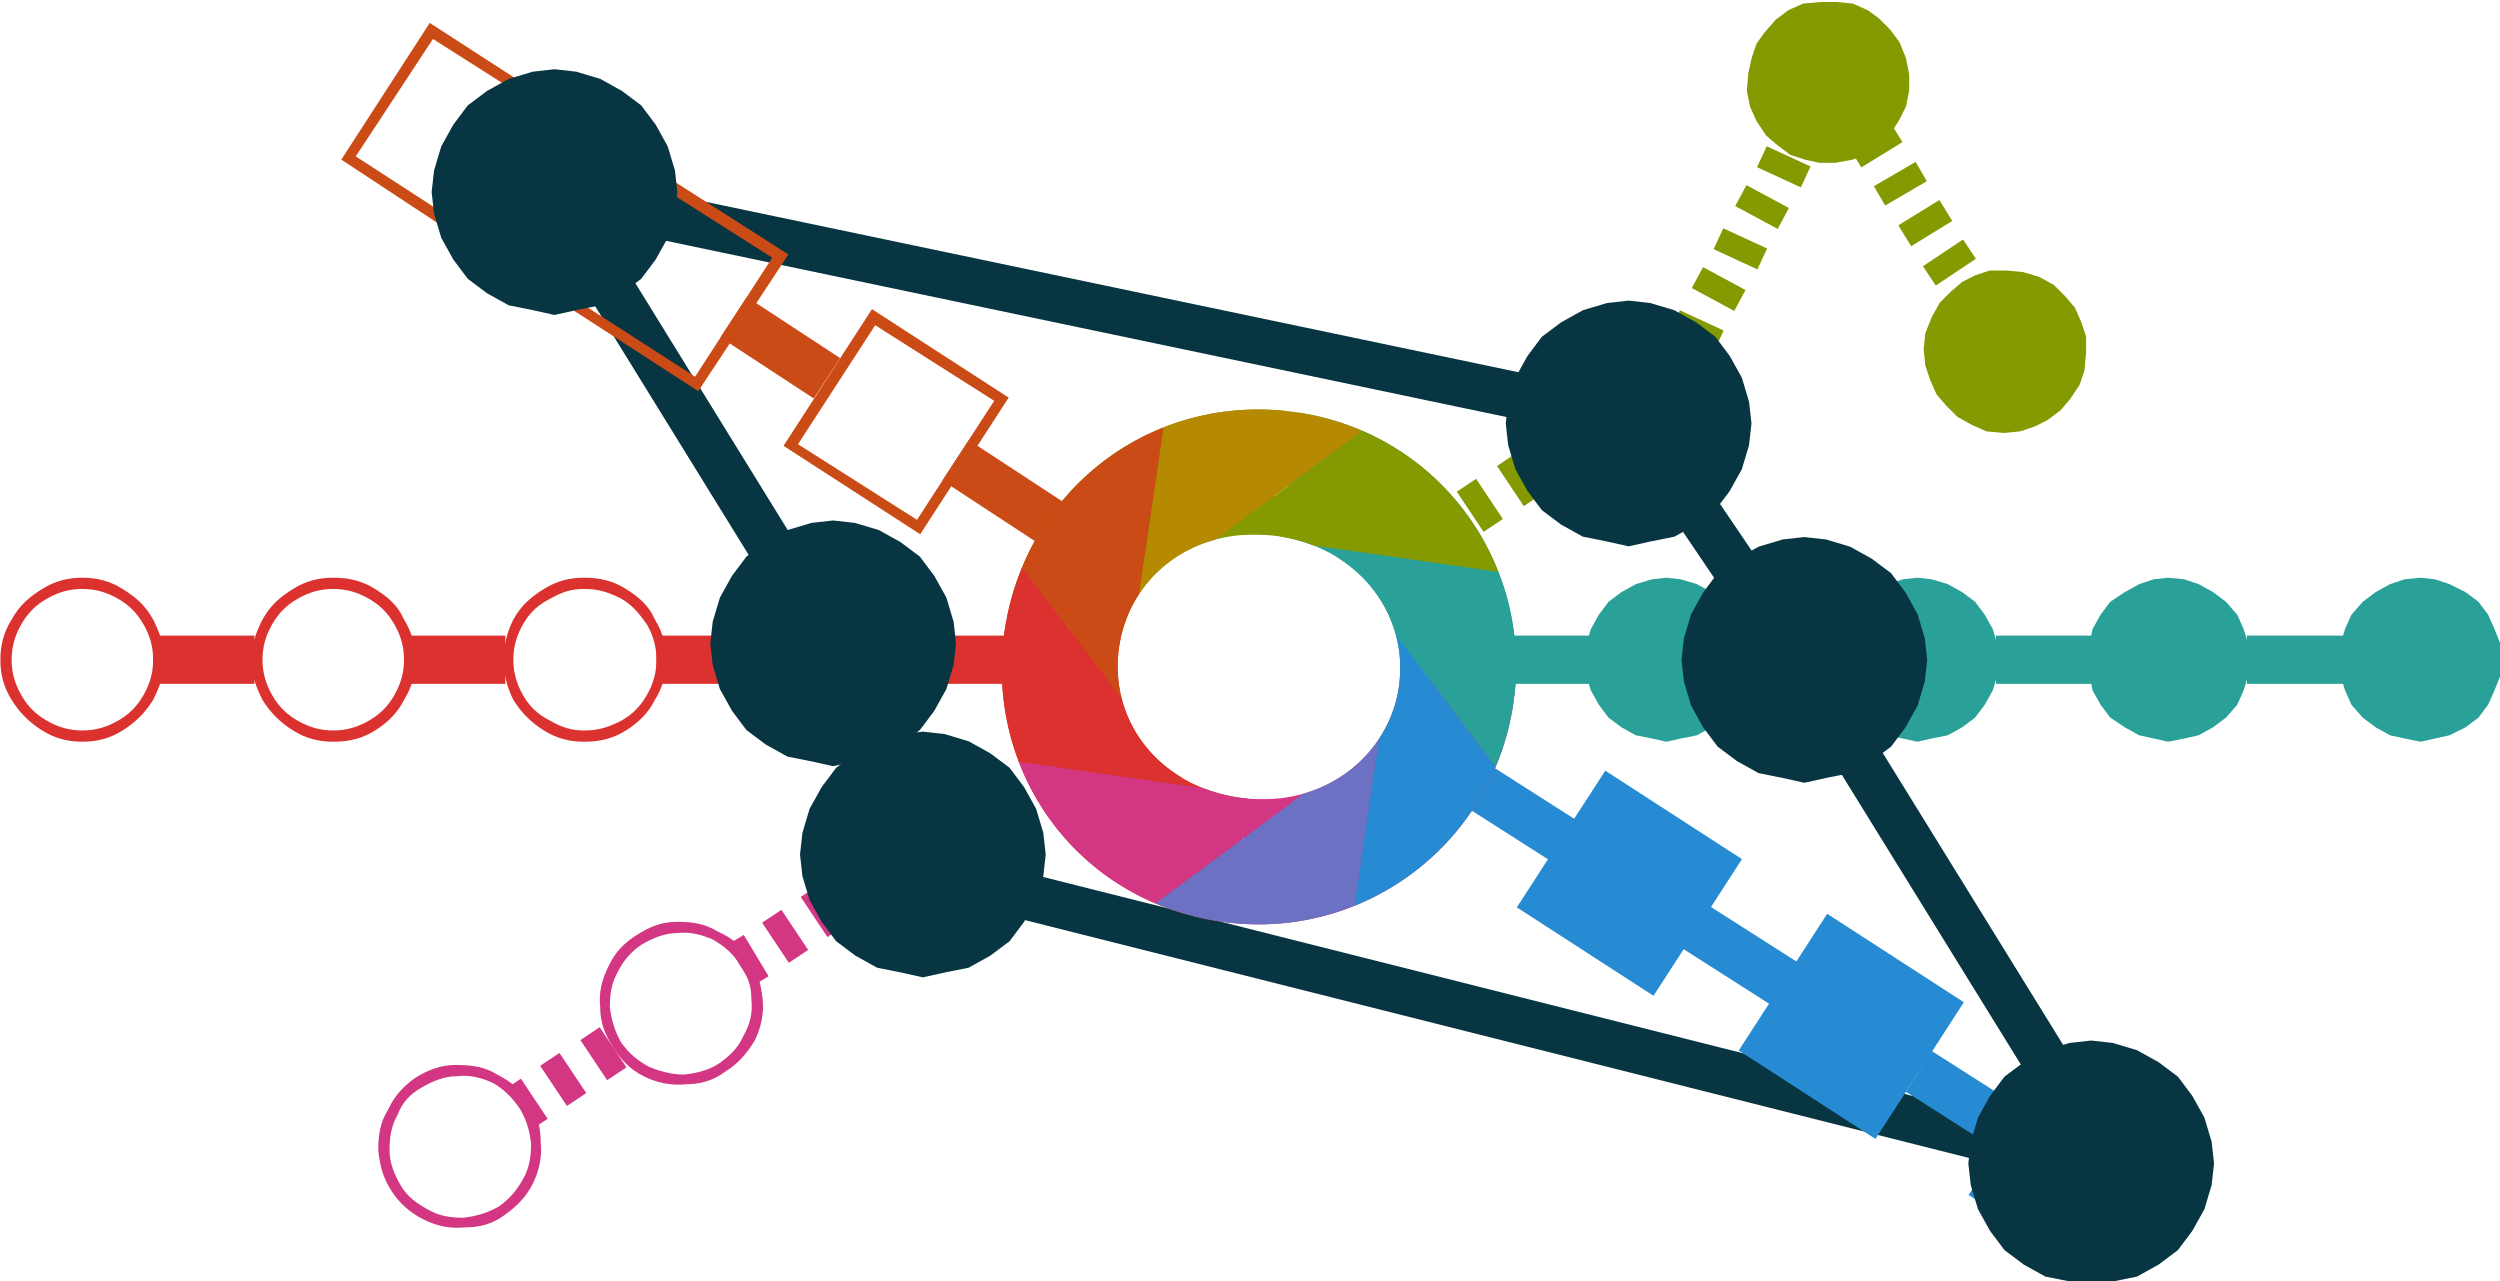 <?xml version="1.0" encoding="UTF-8" standalone="no"?>
<!-- Created with Inkscape (http://www.inkscape.org/) -->

<svg
   xmlns:dc="http://purl.org/dc/elements/1.1/"
   xmlns:cc="http://creativecommons.org/ns#"
   xmlns:rdf="http://www.w3.org/1999/02/22-rdf-syntax-ns#"
   xmlns:svg="http://www.w3.org/2000/svg"
   xmlns="http://www.w3.org/2000/svg"
   xmlns:sodipodi="http://sodipodi.sourceforge.net/DTD/sodipodi-0.dtd"
   xmlns:inkscape="http://www.inkscape.org/namespaces/inkscape"
   width="26.435mm"
   height="13.547mm"
   viewBox="0 0 93.666 48"
   id="svg5240"
   version="1.1"
   inkscape:version="0.91 r13725"
   sodipodi:docname="taxo-shop.svg">
  <defs
     id="defs5242" />
  <sodipodi:namedview
     id="base"
     pagecolor="#ffffff"
     bordercolor="#666666"
     borderopacity="1.0"
     inkscape:pageopacity="0.0"
     inkscape:pageshadow="2"
     inkscape:zoom="10.24"
     inkscape:cx="51.16641"
     inkscape:cy="26.535722"
     inkscape:document-units="px"
     inkscape:current-layer="g4900"
     showgrid="false"
     fit-margin-top="0"
     fit-margin-left="0"
     fit-margin-right="0"
     fit-margin-bottom="0"
     inkscape:window-width="1920"
     inkscape:window-height="1054"
     inkscape:window-x="0"
     inkscape:window-y="1050"
     inkscape:window-maximized="1" />
  <g
     inkscape:label="Calque 1"
     inkscape:groupmode="layer"
     id="layer1"
     transform="translate(-124.795,-682.355)">
    <g
       id="g4751">
      <g
         id="g4900"
         transform="matrix(0.482,0,0,0.482,64.658,378.41)">
        <path
           inkscape:connector-curvature="0"
           id="path3515"
           d="m 264.857,682.418 -12.955,-19.145 -84.173,-17.649 21.837,35.375 6.749,17.211 92.739,23.365 z"
           style="fill:none;fill-opacity:1;fill-rule:evenodd;stroke:#073642;stroke-width:3.6;stroke-linecap:round;stroke-linejoin:round;stroke-miterlimit:4;stroke-dasharray:none;stroke-opacity:1"
           sodipodi:nodetypes="ccccccc" />
        <g
           transform="matrix(1.25,0,0,-1.25,-59.705,1070.871)"
           id="g4488">
          <g
             id="g4653">
            <g
               id="g968">
              <path
                 d="M 213.2,304.9 212,304.1"
                 style="fill:none;stroke:#d33682;stroke-width:3;stroke-linecap:butt;stroke-linejoin:round;stroke-miterlimit:10;stroke-dasharray:none;stroke-opacity:1"
                 id="path970"
                 inkscape:connector-curvature="0" />
            </g>
            <g
               id="g972">
              <path
                 d="m 210.8,303.3 -1.3,-0.8"
                 style="fill:none;stroke:#d33682;stroke-width:3;stroke-linecap:butt;stroke-linejoin:round;stroke-miterlimit:10;stroke-dasharray:none;stroke-opacity:1"
                 id="path974"
                 inkscape:connector-curvature="0" />
            </g>
            <g
               id="g976">
              <path
                 d="m 208.3,301.7 -0.9,-0.6"
                 style="fill:none;stroke:#d33682;stroke-width:3;stroke-linecap:butt;stroke-linejoin:round;stroke-miterlimit:10;stroke-dasharray:none;stroke-opacity:1"
                 id="path978"
                 inkscape:connector-curvature="0" />
            </g>
            <path
               d="m 207.9,301.5 c 0.6,-0.8 0.8,-1.6 0.9,-2.5 0,-1 -0.2,-1.8 -0.6,-2.6 -0.4,-0.8 -1,-1.4 -1.8,-1.9 -0.7,-0.6 -1.5,-0.8 -2.4,-0.8 -1,-0.1 -1.8,0.1 -2.6,0.5 -0.8,0.4 -1.5,1 -2,1.8 -0.5,0.8 -0.7,1.5 -0.8,2.5 0,0.9 0.1,1.7 0.6,2.5 0.4,0.9 1,1.5 1.7,2 0.8,0.5 1.6,0.7 2.5,0.8 1,0 1.8,-0.1 2.6,-0.6 0.8,-0.4 1.4,-0.9 1.9,-1.7 z m -0.5,-0.4 c 0.4,-0.7 0.6,-1.3 0.7,-2.2 0,-0.8 -0.1,-1.5 -0.5,-2.2 -0.4,-0.7 -0.8,-1.2 -1.5,-1.7 -0.7,-0.4 -1.4,-0.6 -2.2,-0.7 -0.8,0 -1.5,0.1 -2.2,0.5 -0.7,0.4 -1.3,0.9 -1.7,1.5 -0.4,0.7 -0.7,1.4 -0.7,2.2 -0.1,0.8 0.1,1.5 0.5,2.2 0.4,0.7 0.8,1.3 1.5,1.7 0.7,0.5 1.3,0.7 2.2,0.7 0.8,0.1 1.5,-0.1 2.2,-0.5 0.7,-0.3 1.3,-0.8 1.7,-1.5 z"
               style="fill:#d33682;fill-opacity:1;fill-rule:evenodd;stroke:none"
               id="path980"
               inkscape:connector-curvature="0" />
            <g
               id="g982">
              <path
                 d="m 199.4,296 -1.2,-0.8"
                 style="fill:none;stroke:#d33682;stroke-width:3;stroke-linecap:butt;stroke-linejoin:round;stroke-miterlimit:10;stroke-dasharray:none;stroke-opacity:1"
                 id="path984"
                 inkscape:connector-curvature="0" />
            </g>
            <g
               id="g986">
              <path
                 d="m 197,294.4 -1.2,-0.8"
                 style="fill:none;stroke:#d33682;stroke-width:3;stroke-linecap:butt;stroke-linejoin:round;stroke-miterlimit:10;stroke-dasharray:none;stroke-opacity:1"
                 id="path988"
                 inkscape:connector-curvature="0" />
            </g>
            <g
               id="g990">
              <path
                 d="m 194.6,292.8 -1,-0.6"
                 style="fill:none;stroke:#d33682;stroke-width:3;stroke-linecap:butt;stroke-linejoin:round;stroke-miterlimit:10;stroke-dasharray:none;stroke-opacity:1"
                 id="path992"
                 inkscape:connector-curvature="0" />
            </g>
            <path
               d="m 194.2,292.6 c 0.5,-0.8 0.7,-1.6 0.8,-2.5 0.1,-0.9 -0.1,-1.8 -0.5,-2.6 -0.5,-0.8 -1,-1.4 -1.8,-1.9 -0.8,-0.6 -1.6,-0.8 -2.5,-0.8 -0.9,-0.1 -1.8,0.1 -2.6,0.5 -0.8,0.4 -1.4,1 -1.9,1.8 -0.5,0.8 -0.8,1.5 -0.8,2.5 -0.1,0.9 0.1,1.7 0.5,2.5 0.4,0.9 1,1.5 1.8,2 0.8,0.5 1.5,0.8 2.5,0.8 0.9,0 1.7,-0.1 2.5,-0.6 0.9,-0.4 1.5,-0.9 2,-1.7 z m -0.6,-0.4 c 0.5,-0.7 0.7,-1.3 0.7,-2.1 0.1,-0.9 -0.1,-1.6 -0.5,-2.3 -0.3,-0.7 -0.8,-1.2 -1.5,-1.7 -0.6,-0.4 -1.3,-0.6 -2.2,-0.7 -0.7,0 -1.5,0.2 -2.2,0.5 -0.7,0.4 -1.2,0.8 -1.7,1.5 -0.4,0.7 -0.6,1.4 -0.7,2.2 0,0.8 0.1,1.5 0.5,2.2 0.4,0.8 0.9,1.3 1.5,1.7 0.7,0.4 1.4,0.7 2.2,0.7 0.8,0.1 1.5,-0.1 2.2,-0.4 0.7,-0.4 1.3,-0.9 1.7,-1.6 z"
               style="fill:#d33682;fill-opacity:1;fill-rule:evenodd;stroke:none"
               id="path994"
               inkscape:connector-curvature="0" />
            <g
               id="g996">
              <path
                 d="m 185.7,287.1 -1.2,-0.8"
                 style="fill:none;stroke:#d33682;stroke-width:3;stroke-linecap:butt;stroke-linejoin:round;stroke-miterlimit:10;stroke-dasharray:none;stroke-opacity:1"
                 id="path998"
                 inkscape:connector-curvature="0" />
            </g>
            <g
               id="g1000">
              <path
                 d="M 183.2,285.5 182,284.7"
                 style="fill:none;stroke:#d33682;stroke-width:3;stroke-linecap:butt;stroke-linejoin:round;stroke-miterlimit:10;stroke-dasharray:none;stroke-opacity:1"
                 id="path1002"
                 inkscape:connector-curvature="0" />
            </g>
            <g
               id="g1004">
              <path
                 d="m 180.8,283.9 -0.9,-0.6"
                 style="fill:none;stroke:#d33682;stroke-width:3;stroke-linecap:butt;stroke-linejoin:round;stroke-miterlimit:10;stroke-dasharray:none;stroke-opacity:1"
                 id="path1006"
                 inkscape:connector-curvature="0" />
            </g>
            <path
               d="m 180.5,283.7 c 0.5,-0.8 0.7,-1.6 0.7,-2.5 0.1,-0.9 -0.1,-1.8 -0.5,-2.6 -0.4,-0.8 -1,-1.4 -1.7,-1.9 -0.8,-0.6 -1.6,-0.8 -2.5,-0.8 -1,-0.1 -1.8,0.1 -2.6,0.5 -0.8,0.4 -1.5,1 -2,1.8 -0.5,0.8 -0.7,1.5 -0.8,2.5 0,0.9 0.1,1.7 0.6,2.5 0.4,0.9 1,1.5 1.7,2 0.8,0.5 1.6,0.8 2.5,0.8 1,0 1.8,-0.1 2.6,-0.6 0.8,-0.4 1.4,-0.9 2,-1.7 z m -0.6,-0.4 c 0.4,-0.7 0.6,-1.3 0.7,-2.2 0,-0.8 -0.1,-1.5 -0.5,-2.2 -0.4,-0.7 -0.8,-1.2 -1.5,-1.7 -0.7,-0.4 -1.4,-0.6 -2.2,-0.7 -0.8,0 -1.5,0.1 -2.2,0.5 -0.7,0.4 -1.3,0.8 -1.7,1.5 -0.4,0.7 -0.7,1.4 -0.7,2.2 0,0.8 0.1,1.5 0.5,2.2 0.3,0.8 0.8,1.3 1.5,1.7 0.7,0.4 1.4,0.7 2.2,0.7 0.8,0.1 1.5,-0.1 2.2,-0.4 0.7,-0.4 1.2,-0.9 1.7,-1.6 z"
               style="fill:#d33682;fill-opacity:1;fill-rule:evenodd;stroke:none"
               id="path1008"
               inkscape:connector-curvature="0" />
            <g
               id="g1010">
              <path
                 d="m 239,320.4 1.2,0.8"
                 style="fill:none;stroke:#859900;stroke-width:3;stroke-linecap:butt;stroke-linejoin:round;stroke-miterlimit:10;stroke-dasharray:none;stroke-opacity:1"
                 id="path1012"
                 inkscape:connector-curvature="0" />
            </g>
            <g
               id="g1014">
              <path
                 d="m 241.5,322 1.2,0.8"
                 style="fill:none;stroke:#859900;stroke-width:3;stroke-linecap:butt;stroke-linejoin:round;stroke-miterlimit:10;stroke-dasharray:none;stroke-opacity:1"
                 id="path1016"
                 inkscape:connector-curvature="0" />
            </g>
            <g
               id="g1018">
              <path
                 d="m 243.9,323.6 0.9,0.6"
                 style="fill:none;stroke:#859900;stroke-width:3;stroke-linecap:butt;stroke-linejoin:round;stroke-miterlimit:10;stroke-dasharray:none;stroke-opacity:1"
                 id="path1020"
                 inkscape:connector-curvature="0" />
            </g>
            <path
               d="m 243.8,324.6 -0.2,1 -0.2,1 0.2,1 0.3,1 0.5,0.9 0.6,0.7 0.8,0.6 0.8,0.4 0.9,0.3 1,0.1 1.1,-0.1 1,-0.3 0.8,-0.5 0.8,-0.6 0.6,-0.8 0.4,-0.8 0.3,-1 0.1,-1 -0.1,-1 -0.3,-1 -0.5,-0.9 -0.7,-0.7 -0.7,-0.6 -0.9,-0.4 -0.9,-0.3 -1,-0.1 -1.1,0.1 -1,0.3 -0.8,0.5 -0.7,0.7 -0.6,0.7 -0.5,0.8 z"
               style="fill:#859900;fill-opacity:1;fill-rule:evenodd;stroke:none"
               id="path1022"
               inkscape:connector-curvature="0" />
            <g
               id="g1024">
              <path
                 d="m 260.8,348.8 0.8,-1.2"
                 style="fill:none;stroke:#859900;stroke-width:3;stroke-linecap:butt;stroke-linejoin:round;stroke-miterlimit:10;stroke-dasharray:none;stroke-opacity:1"
                 id="path1026"
                 inkscape:connector-curvature="0" />
            </g>
            <g
               id="g1028">
              <path
                 d="m 262.3,346.3 0.8,-1.2"
                 style="fill:none;stroke:#859900;stroke-width:3;stroke-linecap:butt;stroke-linejoin:round;stroke-miterlimit:10;stroke-dasharray:none;stroke-opacity:1"
                 id="path1030"
                 inkscape:connector-curvature="0" />
            </g>
            <g
               id="g1032">
              <path
                 d="m 263.8,343.9 0.8,-1.3"
                 style="fill:none;stroke:#859900;stroke-width:3;stroke-linecap:butt;stroke-linejoin:round;stroke-miterlimit:10;stroke-dasharray:none;stroke-opacity:1"
                 id="path1034"
                 inkscape:connector-curvature="0" />
            </g>
            <g
               id="g1036">
              <path
                 d="m 265.4,341.4 0.7,-1.2"
                 style="fill:none;stroke:#859900;stroke-width:3;stroke-linecap:butt;stroke-linejoin:round;stroke-miterlimit:10;stroke-dasharray:none;stroke-opacity:1"
                 id="path1038"
                 inkscape:connector-curvature="0" />
            </g>
            <g
               id="g1040">
              <path
                 d="m 266.9,339 0.8,-1.3"
                 style="fill:none;stroke:#859900;stroke-width:3;stroke-linecap:butt;stroke-linejoin:round;stroke-miterlimit:10;stroke-dasharray:none;stroke-opacity:1"
                 id="path1042"
                 inkscape:connector-curvature="0" />
            </g>
            <g
               id="g1044">
              <path
                 d="m 268.4,336.5 0.8,-1.2"
                 style="fill:none;stroke:#859900;stroke-width:3;stroke-linecap:butt;stroke-linejoin:round;stroke-miterlimit:10;stroke-dasharray:none;stroke-opacity:1"
                 id="path1046"
                 inkscape:connector-curvature="0" />
            </g>
            <path
               d="m 270.4,335.1 0.9,0.3 1.1,0 1,-0.1 1,-0.3 0.9,-0.5 0.7,-0.7 0.6,-0.7 0.4,-0.9 0.3,-0.9 0,-1 -0.1,-1.1 -0.3,-0.9 -0.6,-0.9 -0.6,-0.7 -0.8,-0.6 -0.8,-0.4 -0.9,-0.3 -1,-0.1 -1.1,0.1 -0.9,0.4 -0.9,0.5 -0.7,0.7 -0.6,0.7 -0.4,0.9 -0.3,0.9 -0.1,1 0.1,1 0.4,1 0.5,0.9 0.7,0.7 0.7,0.6 0.8,0.4 z"
               style="fill:#859900;fill-opacity:1;fill-rule:evenodd;stroke:none"
               id="path1048"
               inkscape:connector-curvature="0" />
            <g
               id="g1050">
              <path
                 d="m 251.4,328.4 0.7,1.3"
                 style="fill:none;stroke:#859900;stroke-width:3;stroke-linecap:butt;stroke-linejoin:round;stroke-miterlimit:10;stroke-dasharray:none;stroke-opacity:1"
                 id="path1052"
                 inkscape:connector-curvature="0" />
            </g>
            <g
               id="g1054">
              <path
                 d="m 252.8,331 0.6,1.3"
                 style="fill:none;stroke:#859900;stroke-width:3;stroke-linecap:butt;stroke-linejoin:round;stroke-miterlimit:10;stroke-dasharray:none;stroke-opacity:1"
                 id="path1056"
                 inkscape:connector-curvature="0" />
            </g>
            <g
               id="g1058">
              <path
                 d="m 254.1,333.6 0.7,1.3"
                 style="fill:none;stroke:#859900;stroke-width:3;stroke-linecap:butt;stroke-linejoin:round;stroke-miterlimit:10;stroke-dasharray:none;stroke-opacity:1"
                 id="path1060"
                 inkscape:connector-curvature="0" />
            </g>
            <g
               id="g1062">
              <path
                 d="m 255.5,336.1 0.6,1.3"
                 style="fill:none;stroke:#859900;stroke-width:3;stroke-linecap:butt;stroke-linejoin:round;stroke-miterlimit:10;stroke-dasharray:none;stroke-opacity:1"
                 id="path1064"
                 inkscape:connector-curvature="0" />
            </g>
            <g
               id="g1066">
              <path
                 d="m 256.8,338.7 0.7,1.3"
                 style="fill:none;stroke:#859900;stroke-width:3;stroke-linecap:butt;stroke-linejoin:round;stroke-miterlimit:10;stroke-dasharray:none;stroke-opacity:1"
                 id="path1068"
                 inkscape:connector-curvature="0" />
            </g>
            <g
               id="g1070">
              <path
                 d="m 258.2,341.2 0.6,1.3"
                 style="fill:none;stroke:#859900;stroke-width:3;stroke-linecap:butt;stroke-linejoin:round;stroke-miterlimit:10;stroke-dasharray:none;stroke-opacity:1"
                 id="path1072"
                 inkscape:connector-curvature="0" />
            </g>
            <path
               d="m 258.1,343.2 -0.7,0.6 -0.6,0.9 -0.4,0.9 -0.2,1 0.1,1.1 0.2,0.9 0.3,0.9 0.5,0.7 0.7,0.8 0.8,0.6 0.9,0.4 1.1,0.1 1,0 1,-0.1 0.9,-0.4 0.7,-0.5 0.7,-0.7 0.6,-0.8 0.4,-1 0.2,-1 0,-1 -0.2,-1 -0.4,-0.8 -0.5,-0.8 -0.6,-0.7 -0.9,-0.6 -0.9,-0.4 -1.1,-0.2 -1,0 -0.9,0.2 -0.9,0.3 -0.8,0.6 z"
               style="fill:#859900;fill-opacity:1;fill-rule:evenodd;stroke:none"
               id="path1074"
               inkscape:connector-curvature="0" />
            <g
               id="g1076">
              <path
                 d="m 210.3,311.2 -6.3,0"
                 style="fill:none;stroke:#dc322f;stroke-width:3;stroke-linecap:butt;stroke-linejoin:round;stroke-miterlimit:10;stroke-dasharray:none;stroke-opacity:1"
                 id="path1078"
                 inkscape:connector-curvature="0" />
            </g>
            <path
               d="m 204.7,311.2 c 0,-0.9 -0.3,-1.7 -0.7,-2.5 -0.5,-0.8 -1.1,-1.4 -1.9,-1.9 -0.8,-0.5 -1.6,-0.7 -2.5,-0.7 -0.9,0 -1.7,0.2 -2.6,0.7 -0.8,0.5 -1.4,1.1 -1.8,1.9 -0.5,0.8 -0.7,1.6 -0.7,2.5 0,0.9 0.2,1.7 0.7,2.5 0.4,0.9 1,1.4 1.8,1.9 0.9,0.5 1.7,0.7 2.6,0.7 0.9,0 1.7,-0.2 2.5,-0.7 0.8,-0.5 1.4,-1 1.9,-1.9 0.4,-0.8 0.7,-1.6 0.7,-2.5 z m -0.7,0 c 0,-0.8 -0.2,-1.5 -0.6,-2.2 -0.4,-0.7 -0.9,-1.2 -1.6,-1.6 -0.7,-0.4 -1.4,-0.6 -2.2,-0.6 -0.8,0 -1.5,0.2 -2.2,0.6 -0.7,0.4 -1.2,0.9 -1.6,1.6 -0.4,0.7 -0.6,1.4 -0.6,2.2 0,0.8 0.2,1.5 0.6,2.2 0.4,0.7 0.9,1.2 1.6,1.6 0.7,0.4 1.4,0.6 2.2,0.6 0.8,0 1.5,-0.2 2.2,-0.6 0.7,-0.4 1.2,-0.9 1.6,-1.6 0.4,-0.7 0.6,-1.4 0.6,-2.2 z"
               style="fill:#dc322f;fill-opacity:1;fill-rule:evenodd;stroke:none"
               id="path1080"
               inkscape:connector-curvature="0" />
            <g
               id="g1082">
              <path
                 d="m 194.7,311.2 -6.3,0"
                 style="fill:none;stroke:#dc322f;stroke-width:3;stroke-linecap:butt;stroke-linejoin:round;stroke-miterlimit:10;stroke-dasharray:none;stroke-opacity:1"
                 id="path1084"
                 inkscape:connector-curvature="0" />
            </g>
            <path
               d="m 189,311.2 c 0,-0.9 -0.2,-1.7 -0.7,-2.5 -0.4,-0.8 -1,-1.4 -1.8,-1.9 -0.8,-0.5 -1.6,-0.7 -2.6,-0.7 -0.9,0 -1.7,0.2 -2.5,0.7 -0.8,0.5 -1.4,1.1 -1.9,1.9 -0.4,0.8 -0.6,1.6 -0.6,2.5 0,0.9 0.2,1.7 0.6,2.5 0.5,0.9 1.1,1.4 1.9,1.9 0.8,0.5 1.6,0.7 2.5,0.7 1,0 1.8,-0.2 2.6,-0.7 0.8,-0.5 1.4,-1 1.8,-1.9 0.5,-0.8 0.7,-1.6 0.7,-2.5 z m -0.6,0 c 0,-0.8 -0.2,-1.5 -0.6,-2.2 -0.4,-0.7 -0.9,-1.2 -1.6,-1.6 -0.8,-0.4 -1.4,-0.6 -2.3,-0.6 -0.8,0 -1.4,0.2 -2.1,0.6 -0.8,0.4 -1.3,0.9 -1.7,1.6 -0.4,0.7 -0.6,1.4 -0.6,2.2 0,0.8 0.2,1.5 0.6,2.2 0.4,0.7 0.9,1.2 1.7,1.6 0.7,0.4 1.3,0.6 2.1,0.6 0.9,0 1.5,-0.2 2.3,-0.6 0.7,-0.4 1.1,-0.9 1.6,-1.6 0.4,-0.7 0.6,-1.4 0.6,-2.2 z"
               style="fill:#dc322f;fill-opacity:1;fill-rule:evenodd;stroke:none"
               id="path1086"
               inkscape:connector-curvature="0" />
            <g
               id="g1088">
              <path
                 d="m 179,311.2 -6.3,0"
                 style="fill:none;stroke:#dc322f;stroke-width:3;stroke-linecap:butt;stroke-linejoin:round;stroke-miterlimit:10;stroke-dasharray:none;stroke-opacity:1"
                 id="path1090"
                 inkscape:connector-curvature="0" />
            </g>
            <path
               d="m 173.4,311.2 c 0,-0.9 -0.2,-1.7 -0.7,-2.5 -0.4,-0.8 -1,-1.4 -1.8,-1.9 -0.8,-0.5 -1.6,-0.7 -2.6,-0.7 -0.9,0 -1.7,0.2 -2.5,0.7 -0.8,0.5 -1.4,1.1 -1.9,1.9 -0.4,0.8 -0.7,1.6 -0.7,2.5 0,0.9 0.3,1.7 0.7,2.5 0.5,0.9 1.1,1.4 1.9,1.9 0.8,0.5 1.6,0.7 2.5,0.7 1,0 1.8,-0.2 2.6,-0.7 0.8,-0.5 1.4,-1 1.8,-1.9 0.5,-0.8 0.7,-1.6 0.7,-2.5 z m -0.7,0 c 0,-0.8 -0.2,-1.5 -0.6,-2.2 -0.4,-0.7 -0.9,-1.2 -1.6,-1.6 -0.7,-0.4 -1.4,-0.6 -2.2,-0.6 -0.8,0 -1.5,0.2 -2.2,0.6 -0.7,0.4 -1.2,0.9 -1.6,1.6 -0.4,0.7 -0.6,1.4 -0.6,2.2 0,0.8 0.2,1.5 0.6,2.2 0.4,0.7 0.9,1.2 1.6,1.6 0.7,0.4 1.4,0.6 2.2,0.6 0.8,0 1.5,-0.2 2.2,-0.6 0.7,-0.4 1.2,-0.9 1.6,-1.6 0.4,-0.7 0.6,-1.4 0.6,-2.2 z"
               style="fill:#dc322f;fill-opacity:1;fill-rule:evenodd;stroke:none"
               id="path1092"
               inkscape:connector-curvature="0" />
            <g
               id="g1094">
              <path
                 d="m 163.4,311.2 -6.3,0"
                 style="fill:none;stroke:#dc322f;stroke-width:3;stroke-linecap:butt;stroke-linejoin:round;stroke-miterlimit:10;stroke-dasharray:none;stroke-opacity:1"
                 id="path1096"
                 inkscape:connector-curvature="0" />
            </g>
            <path
               d="m 157.8,311.2 c 0,-0.9 -0.3,-1.7 -0.7,-2.5 -0.5,-0.8 -1.1,-1.4 -1.9,-1.9 -0.8,-0.5 -1.6,-0.7 -2.5,-0.7 -0.9,0 -1.7,0.2 -2.5,0.7 -0.8,0.5 -1.4,1.1 -1.9,1.9 -0.5,0.8 -0.7,1.6 -0.7,2.5 0,0.9 0.2,1.7 0.7,2.5 0.5,0.9 1.1,1.4 1.9,1.9 0.8,0.5 1.6,0.7 2.5,0.7 0.9,0 1.7,-0.2 2.5,-0.7 0.8,-0.5 1.4,-1 1.9,-1.9 0.4,-0.8 0.7,-1.6 0.7,-2.5 z m -0.7,0 c 0,-0.8 -0.2,-1.5 -0.6,-2.2 -0.4,-0.7 -0.9,-1.2 -1.6,-1.6 -0.7,-0.4 -1.4,-0.6 -2.2,-0.6 -0.8,0 -1.5,0.2 -2.2,0.6 -0.7,0.4 -1.2,0.9 -1.6,1.6 -0.4,0.7 -0.6,1.4 -0.6,2.2 0,0.8 0.2,1.5 0.6,2.2 0.4,0.7 0.9,1.2 1.6,1.6 0.7,0.4 1.4,0.6 2.2,0.6 0.8,0 1.5,-0.2 2.2,-0.6 0.7,-0.4 1.2,-0.9 1.6,-1.6 0.4,-0.7 0.6,-1.4 0.6,-2.2 z"
               style="fill:#dc322f;fill-opacity:1;fill-rule:evenodd;stroke:none"
               id="path1098"
               inkscape:connector-curvature="0" />
            <g
               id="g1100">
              <path
                 d="m 240.5,311.2 6.3,0"
                 style="fill:none;stroke:#2aa198;stroke-width:3;stroke-linecap:butt;stroke-linejoin:round;stroke-miterlimit:10;stroke-dasharray:none;stroke-opacity:1"
                 id="path1102"
                 inkscape:connector-curvature="0" />
            </g>
            <path
               d="m 246.2,312.1 0.3,1 0.5,0.9 0.6,0.8 0.8,0.6 0.9,0.5 1,0.3 0.9,0.1 0.9,-0.1 1,-0.3 0.9,-0.5 0.8,-0.6 0.6,-0.8 0.5,-0.9 0.3,-1 0.1,-0.9 -0.1,-0.9 -0.3,-1 -0.5,-0.9 -0.6,-0.8 -0.8,-0.6 -0.9,-0.5 -1,-0.2 -0.9,-0.2 -0.9,0.2 -1,0.2 -0.9,0.5 -0.8,0.6 -0.6,0.8 -0.5,0.9 -0.3,1 -0.1,0.9 0.1,0.9 z"
               style="fill:#2aa198;fill-opacity:1;fill-rule:evenodd;stroke:none"
               id="path1104"
               inkscape:connector-curvature="0" />
            <g
               id="g1106">
              <path
                 d="m 256.1,311.2 6.3,0"
                 style="fill:none;stroke:#2aa198;stroke-width:3;stroke-linecap:butt;stroke-linejoin:round;stroke-miterlimit:10;stroke-dasharray:none;stroke-opacity:1"
                 id="path1108"
                 inkscape:connector-curvature="0" />
            </g>
            <path
               d="m 261.9,312.1 0.2,1 0.5,0.9 0.6,0.8 0.8,0.6 1,0.5 0.9,0.3 0.9,0.1 0.9,-0.1 1,-0.3 0.9,-0.5 0.8,-0.6 0.6,-0.8 0.5,-0.9 0.3,-1 0.1,-0.9 -0.1,-0.9 -0.3,-1 -0.5,-0.9 -0.6,-0.8 -0.8,-0.6 -0.9,-0.5 -1,-0.2 -0.9,-0.2 -0.9,0.2 -0.9,0.2 -1,0.5 -0.8,0.6 -0.6,0.8 -0.5,0.9 -0.2,1 -0.1,0.9 0.1,0.9 z"
               style="fill:#2aa198;fill-opacity:1;fill-rule:evenodd;stroke:none"
               id="path1110"
               inkscape:connector-curvature="0" />
            <g
               id="g1112">
              <path
                 d="m 271.7,311.2 6.4,0"
                 style="fill:none;stroke:#2aa198;stroke-width:3;stroke-linecap:butt;stroke-linejoin:round;stroke-miterlimit:10;stroke-dasharray:none;stroke-opacity:1"
                 id="path1114"
                 inkscape:connector-curvature="0" />
            </g>
            <path
               d="m 277.5,312.1 0.2,1 0.5,0.9 0.6,0.8 0.9,0.6 0.9,0.5 0.9,0.3 0.9,0.1 1,-0.1 0.9,-0.3 0.9,-0.5 0.8,-0.6 0.7,-0.8 0.4,-0.9 0.3,-1 0.1,-0.9 -0.1,-0.9 -0.3,-1 -0.4,-0.9 -0.7,-0.8 -0.8,-0.6 -0.9,-0.5 -0.9,-0.2 -1,-0.2 -0.9,0.2 -0.9,0.2 -0.9,0.5 -0.9,0.6 -0.6,0.8 -0.5,0.9 -0.2,1 -0.1,0.9 0.1,0.9 z"
               style="fill:#2aa198;fill-opacity:1;fill-rule:evenodd;stroke:none"
               id="path1116"
               inkscape:connector-curvature="0" />
            <g
               id="g1118">
              <path
                 d="m 287.3,311.2 6.4,0"
                 style="fill:none;stroke:#2aa198;stroke-width:3;stroke-linecap:butt;stroke-linejoin:round;stroke-miterlimit:10;stroke-dasharray:none;stroke-opacity:1"
                 id="path1120"
                 inkscape:connector-curvature="0" />
            </g>
            <path
               d="m 293.1,312.1 0.3,1 0.4,0.9 0.7,0.8 0.8,0.6 0.9,0.5 0.9,0.3 1,0.1 0.9,-0.1 0.9,-0.3 1,-0.5 0.8,-0.6 0.6,-0.8 0.4,-0.9 0.4,-1 0,-0.9 0,-0.9 -0.4,-1 -0.4,-0.9 -0.6,-0.8 -0.8,-0.6 -1,-0.5 -0.9,-0.2 -0.9,-0.2 -1,0.2 -0.9,0.2 -0.9,0.5 -0.8,0.6 -0.7,0.8 -0.4,0.9 -0.3,1 -0.1,0.9 0.1,0.9 z"
               style="fill:#2aa198;fill-opacity:1;fill-rule:evenodd;stroke:none"
               id="path1122"
               inkscape:connector-curvature="0" />
            <g
               id="g1124">
              <path
                 d="m 212.8,319.8 -5.8,3.8"
                 style="fill:none;stroke:#cb4b16;stroke-width:3;stroke-linecap:butt;stroke-linejoin:round;stroke-miterlimit:10;stroke-dasharray:none;stroke-opacity:1"
                 id="path1126"
                 inkscape:connector-curvature="0" />
            </g>
            <path
               d="m 196.3,324.5 5.5,8.5 8.5,-5.5 -5.5,-8.5 -8.5,5.5 z m 0.9,0.1 4.8,7.4 7.4,-4.7 -4.8,-7.4 -7.4,4.7 z"
               style="fill:#cb4b16;fill-opacity:1;fill-rule:evenodd;stroke:none"
               id="path1128"
               inkscape:connector-curvature="0" />
            <g
               id="g1130">
              <path
                 d="m 199,328.7 -5.8,3.8"
                 style="fill:none;stroke:#cb4b16;stroke-width:3;stroke-linecap:butt;stroke-linejoin:round;stroke-miterlimit:10;stroke-dasharray:none;stroke-opacity:1"
                 id="path1132"
                 inkscape:connector-curvature="0" />
            </g>
            <path
               d="m 182.5,333.4 5.5,8.5 8.6,-5.5 -5.6,-8.5 -8.5,5.5 z m 1,0.1 4.7,7.4 7.4,-4.7 -4.8,-7.4 -7.3,4.7 z"
               style="fill:#cb4b16;fill-opacity:1;fill-rule:evenodd;stroke:none"
               id="path1134"
               inkscape:connector-curvature="0" />
            <g
               id="g1136">
              <path
                 d="m 185.3,337.6 -5.8,3.8"
                 style="fill:none;stroke:#cb4b16;stroke-width:3;stroke-linecap:butt;stroke-linejoin:round;stroke-miterlimit:10;stroke-dasharray:none;stroke-opacity:1"
                 id="path1138"
                 inkscape:connector-curvature="0" />
            </g>
            <path
               d="m 168.8,342.3 5.5,8.5 8.5,-5.5 -5.5,-8.6 -8.5,5.6 z m 0.9,0.2 4.8,7.3 7.4,-4.7 -4.8,-7.4 -7.4,4.8 z"
               style="fill:#cb4b16;fill-opacity:1;fill-rule:evenodd;stroke:none"
               id="path1140"
               inkscape:connector-curvature="0" />
            <g
               id="g1142">
              <path
                 d="m 239.4,303.4 5.8,-3.7"
                 style="fill:none;stroke:#268bd2;stroke-width:3;stroke-linecap:butt;stroke-linejoin:round;stroke-miterlimit:10;stroke-dasharray:none;stroke-opacity:1"
                 id="path1144"
                 inkscape:connector-curvature="0" />
            </g>
            <path
               d="m 255.9,298.8 -5.5,-8.5 -8.5,5.5 5.5,8.5 8.5,-5.5 z"
               style="fill:#268bd2;fill-opacity:1;fill-rule:evenodd;stroke:none"
               id="path1146"
               inkscape:connector-curvature="0" />
            <g
               transform="matrix(1.042,0,0,1.042,-10.952,-12.205)"
               id="g1148">
              <path
                 d="m 253.2,294.5 5.8,-3.7"
                 style="fill:none;stroke:#268bd2;stroke-width:3;stroke-linecap:butt;stroke-linejoin:round;stroke-miterlimit:10;stroke-dasharray:none;stroke-opacity:1"
                 id="path1150"
                 inkscape:connector-curvature="0" />
            </g>
            <path
               d="m 269.7,289.9 -5.5,-8.5 -8.5,5.5 5.5,8.5 8.5,-5.5 z"
               style="fill:#268bd2;fill-opacity:1;fill-rule:evenodd;stroke:none"
               id="path1152"
               inkscape:connector-curvature="0" />
            <g
               id="g1154">
              <path
                 d="m 266.9,285.6 5.8,-3.7"
                 style="fill:none;stroke:#268bd2;stroke-width:3;stroke-linecap:butt;stroke-linejoin:round;stroke-miterlimit:10;stroke-dasharray:none;stroke-opacity:1"
                 id="path1156"
                 inkscape:connector-curvature="0" />
            </g>
            <path
               d="m 283.991,280.913 -5.5,-8.5 -8.5,5.5 5.5,8.5 8.5,-5.5 z"
               style="fill:#268bd2;fill-opacity:1;fill-rule:evenodd;stroke:none"
               id="path1152-3"
               inkscape:connector-curvature="0" />
          </g>
          <path
             inkscape:connector-curvature="0"
             id="path1104-6"
             style="fill:#073642;fill-opacity:1;fill-rule:evenodd;stroke:none"
             d="m 191.896,313.567 0.449,1.498 0.749,1.348 0.899,1.199 1.199,0.899 1.348,0.749 1.498,0.449 1.348,0.15 1.348,-0.15 1.498,-0.449 1.348,-0.749 1.199,-0.899 0.899,-1.199 0.749,-1.348 0.449,-1.498 0.15,-1.348 -0.15,-1.348 -0.449,-1.498 -0.749,-1.348 -0.899,-1.199 -1.199,-0.899 -1.348,-0.749 -1.498,-0.3 -1.348,-0.3 -1.348,0.3 -1.498,0.3 -1.348,0.749 -1.199,0.899 -0.899,1.199 -0.749,1.348 -0.449,1.498 -0.15,1.348 0.15,1.348 z" />
          <path
             inkscape:connector-curvature="0"
             id="path1104-6-7"
             style="fill:#073642;fill-opacity:1;fill-rule:evenodd;stroke:none"
             d="m 197.475,300.436 0.449,1.498 0.749,1.348 0.899,1.199 1.199,0.899 1.348,0.749 1.498,0.449 1.348,0.15 1.348,-0.15 1.498,-0.449 1.348,-0.749 1.199,-0.899 0.899,-1.199 0.749,-1.348 0.449,-1.498 0.15,-1.348 -0.15,-1.348 -0.449,-1.498 -0.749,-1.348 -0.899,-1.199 -1.199,-0.899 -1.348,-0.749 -1.498,-0.3 -1.348,-0.3 -1.348,0.3 -1.498,0.3 -1.348,0.749 -1.199,0.899 -0.899,1.199 -0.749,1.348 -0.449,1.498 -0.15,1.348 0.15,1.348 z" />
          <path
             inkscape:connector-curvature="0"
             id="path1104-6-7-5"
             style="fill:#073642;fill-opacity:1;fill-rule:evenodd;stroke:none"
             d="m 270.127,281.227 0.449,1.498 0.749,1.348 0.899,1.199 1.199,0.899 1.348,0.749 1.498,0.449 1.348,0.15 1.348,-0.15 1.498,-0.449 1.348,-0.749 1.199,-0.899 0.899,-1.199 0.749,-1.348 0.449,-1.498 0.15,-1.348 -0.15,-1.348 -0.449,-1.498 -0.749,-1.348 -0.899,-1.199 -1.199,-0.899 -1.348,-0.749 -1.498,-0.3 -1.348,-0.3 -1.348,0.3 -1.498,0.3 -1.348,0.749 -1.199,0.899 -0.899,1.199 -0.749,1.348 -0.449,1.498 -0.15,1.348 0.15,1.348 z" />
          <path
             inkscape:connector-curvature="0"
             id="path1104-6-7-5-3"
             style="fill:#073642;fill-opacity:1;fill-rule:evenodd;stroke:none"
             d="m 252.291,312.536 0.449,1.498 0.749,1.348 0.899,1.199 1.199,0.899 1.348,0.749 1.498,0.449 1.348,0.15 1.348,-0.15 1.498,-0.449 1.348,-0.749 1.199,-0.899 0.899,-1.199 0.749,-1.348 0.449,-1.498 0.15,-1.348 -0.15,-1.348 -0.449,-1.498 -0.749,-1.348 -0.899,-1.199 -1.199,-0.899 -1.348,-0.749 -1.498,-0.3 -1.348,-0.3 -1.348,0.3 -1.498,0.3 -1.348,0.749 -1.199,0.899 -0.899,1.199 -0.749,1.348 -0.449,1.498 -0.15,1.348 0.15,1.348 z" />
          <path
             inkscape:connector-curvature="0"
             id="path1104-6-7-5-3-5"
             style="fill:#073642;fill-opacity:1;fill-rule:evenodd;stroke:none"
             d="m 241.362,327.239 0.449,1.498 0.749,1.348 0.899,1.199 1.199,0.899 1.348,0.749 1.498,0.449 1.348,0.15 1.348,-0.15 1.498,-0.449 1.348,-0.749 1.199,-0.899 0.899,-1.199 0.749,-1.348 0.449,-1.498 0.15,-1.348 -0.15,-1.348 -0.449,-1.498 -0.749,-1.348 -0.899,-1.199 -1.199,-0.899 -1.348,-0.749 -1.498,-0.3 -1.348,-0.3 -1.348,0.3 -1.498,0.3 -1.348,0.749 -1.199,0.899 -0.899,1.199 -0.749,1.348 -0.449,1.498 -0.15,1.348 0.15,1.348 z" />
          <path
             inkscape:connector-curvature="0"
             id="path1104-6-7-5-3-5-6"
             style="fill:#073642;fill-opacity:1;fill-rule:evenodd;stroke:none"
             d="m 174.568,341.626 0.449,1.498 0.749,1.348 0.899,1.199 1.199,0.899 1.348,0.749 1.498,0.449 1.348,0.15 1.348,-0.15 1.498,-0.449 1.348,-0.749 1.199,-0.899 0.899,-1.199 0.749,-1.348 0.449,-1.498 0.15,-1.348 -0.15,-1.348 -0.449,-1.498 -0.749,-1.348 -0.899,-1.199 -1.199,-0.899 -1.348,-0.749 -1.498,-0.3 -1.348,-0.3 -1.348,0.3 -1.498,0.3 -1.348,0.749 -1.199,0.899 -0.899,1.199 -0.749,1.348 -0.449,1.498 -0.15,1.348 0.15,1.348 z" />
        </g>
        <g
           transform="matrix(-0.074,0.504,-0.509,-0.073,430.233,562.584)"
           id="g4452">
          <path
             inkscape:connector-curvature="0"
             style="font-style:normal;font-variant:normal;font-weight:900;font-stretch:normal;font-size:medium;line-height:125%;font-family:and;-inkscape-font-specification:'and Heavy';letter-spacing:0px;word-spacing:0px;fill:#d33682;fill-opacity:1;stroke:none;stroke-width:1px;stroke-linecap:butt;stroke-linejoin:miter;stroke-opacity:1"
             d="m 290.756,326.754 c -1.182,0 -2.35,0.058 -3.506,0.158 l 0,17.643 c 1.141,-0.203 2.31,-0.322 3.506,-0.322 10.465,0 19.41,8.256 20.117,19.879 l 19.137,0 c -0.786,-20.956 -18.09,-37.357 -39.254,-37.357 z"
             id="path4354" />
          <path
             inkscape:connector-curvature="0"
             style="font-style:normal;font-variant:normal;font-weight:900;font-stretch:normal;font-size:medium;line-height:125%;font-family:and;-inkscape-font-specification:'and Heavy';letter-spacing:0px;word-spacing:0px;fill:#dc322f;fill-opacity:1;stroke:none;stroke-width:1px;stroke-linecap:butt;stroke-linejoin:miter;stroke-opacity:1"
             d="m 310.889,364.339 c 0.021,0.415 0.035,0.834 0.035,1.258 0,12.55 -8.965,21.365 -20.17,21.365 -0.522,0 -1.036,-0.025 -1.547,-0.062 l 0,17.504 c 0.514,0.019 1.028,0.037 1.547,0.037 21.514,0 39.293,-16.583 39.293,-38.844 0,-0.422 -0.018,-0.839 -0.031,-1.258 l -19.127,0 z"
             id="path4356" />
          <path
             inkscape:connector-curvature="0"
             style="font-style:normal;font-variant:normal;font-weight:900;font-stretch:normal;font-size:medium;line-height:125%;font-family:and;-inkscape-font-specification:'and Heavy';letter-spacing:0px;word-spacing:0px;fill:#859900;fill-opacity:1;stroke:none;stroke-width:1px;stroke-linecap:butt;stroke-linejoin:miter;stroke-opacity:1"
             d="m 251.5,367.089 c 0.753,20.867 17.206,36.404 37.395,37.307 l 0,-17.523 c -9.88,-0.879 -17.621,-8.72 -18.262,-19.783 l -19.133,0 z"
             id="path4358" />
          <path
             inkscape:connector-curvature="0"
             id="path4327"
             d="m 289.352,326.786 c -20.888,0.72 -37.677,17.417 -37.879,38.43 l 19.121,0 c 0.178,-11.675 8.458,-20.213 18.758,-20.928 l 0,-17.502 z"
             style="font-style:normal;font-variant:normal;font-weight:900;font-stretch:normal;font-size:medium;line-height:125%;font-family:and;-inkscape-font-specification:'and Heavy';letter-spacing:0px;word-spacing:0px;fill:#2aa198;fill-opacity:1;stroke:none;stroke-width:1px;stroke-linecap:butt;stroke-linejoin:miter;stroke-opacity:1" />
          <path
             inkscape:connector-curvature="0"
             style="fill:#6c71c4;fill-opacity:1;fill-rule:evenodd;stroke:none;stroke-width:0.549px;stroke-linecap:butt;stroke-linejoin:miter;stroke-opacity:1"
             d="m 299.012,346.075 c 4.301,2 7.85,5.525 9.922,10.09 l 19.762,19.768 c 0.876,-3.266 1.352,-6.724 1.352,-10.336 0,-7.15 -1.929,-13.805 -5.281,-19.521 l -25.754,0 z"
             id="path4192" />
          <path
             inkscape:connector-curvature="0"
             style="fill:#d33682;fill-opacity:1;fill-rule:evenodd;stroke:none;stroke-width:0.549px;stroke-linecap:butt;stroke-linejoin:miter;stroke-opacity:1"
             d="m 310.27,357.527 0,2.516 c 0.426,1.753 0.654,3.611 0.654,5.555 0,1.998 -0.229,3.901 -0.656,5.689 l -0.006,28.152 c 8.92,-4.948 15.679,-13.253 18.43,-23.49 l -18.422,-18.422 z"
             id="path4243" />
          <path
             inkscape:connector-curvature="0"
             style="fill:#dc322f;fill-opacity:1;fill-rule:evenodd;stroke:none;stroke-width:0.549px;stroke-linecap:butt;stroke-linejoin:miter;stroke-opacity:1"
             d="m 310.248,373.691 -1.162,1.162 c -2.11,4.922 -5.895,8.646 -10.596,10.592 l -17.758,17.752 c 3.206,0.811 6.565,1.244 10.021,1.244 7.069,0 13.73,-1.8 19.494,-4.994 l 0,-25.756 z"
             id="path4245" />
          <path
             inkscape:connector-curvature="0"
             style="fill:#cb4b16;fill-opacity:1;fill-rule:evenodd;stroke:none;stroke-width:0.549px;stroke-linecap:butt;stroke-linejoin:miter;stroke-opacity:1"
             d="m 256.615,385.107 c 5.181,8.968 13.856,15.496 24.125,18.092 l 17.76,-17.758 c -2.381,0.987 -4.996,1.52 -7.746,1.52 -3.028,0 -5.881,-0.661 -8.449,-1.848 l -25.689,-0.006 z"
             id="path4249" />
          <path
             inkscape:connector-curvature="0"
             style="fill:#b58900;fill-opacity:1;fill-rule:evenodd;stroke:none;stroke-width:0.549px;stroke-linecap:butt;stroke-linejoin:miter;stroke-opacity:1"
             d="m 252.854,355.286 c -0.901,3.278 -1.391,6.731 -1.391,10.311 0,7.228 1.883,13.85 5.15,19.508 l 25.676,0 c -4.354,-2.017 -7.86,-5.582 -9.859,-10.236 l -19.576,-19.582 z"
             id="path4253" />
          <path
             inkscape:connector-curvature="0"
             style="fill:#859900;fill-opacity:1;fill-rule:evenodd;stroke:none;stroke-width:0.549px;stroke-linecap:butt;stroke-linejoin:miter;stroke-opacity:1"
             d="m 271.246,331.849 c -8.904,5.017 -15.624,13.377 -18.391,23.434 l 18.385,18.385 0,-2.389 c -0.426,-1.786 -0.654,-3.686 -0.654,-5.682 0,-1.959 0.229,-3.832 0.656,-5.598 l 0.004,-28.15 z"
             id="path4257" />
          <path
             inkscape:connector-curvature="0"
             style="fill:#2aa198;fill-opacity:1;fill-rule:evenodd;stroke:none;stroke-width:0.549px;stroke-linecap:butt;stroke-linejoin:miter;stroke-opacity:1"
             d="m 290.754,326.753 c -7.103,0 -13.765,1.857 -19.521,5.104 l 0,25.646 1.301,-1.299 c 2.119,-4.746 5.82,-8.389 10.354,-10.352 l 17.85,-17.842 c -3.189,-0.819 -6.534,-1.258 -9.982,-1.258 z"
             id="path4261" />
          <path
             inkscape:connector-curvature="0"
             style="fill:#268bd2;fill-opacity:1;fill-rule:evenodd;stroke:none;stroke-width:0.549px;stroke-linecap:butt;stroke-linejoin:miter;stroke-opacity:1"
             d="m 300.748,328.015 -17.816,17.816 c 2.411,-1.036 5.055,-1.598 7.822,-1.598 2.928,0 5.728,0.663 8.271,1.848 l 25.746,0.006 c -5.185,-8.849 -13.791,-15.44 -24.023,-18.072 z"
             id="path4265" />
        </g>
      </g>
    </g>
  </g>
</svg>
